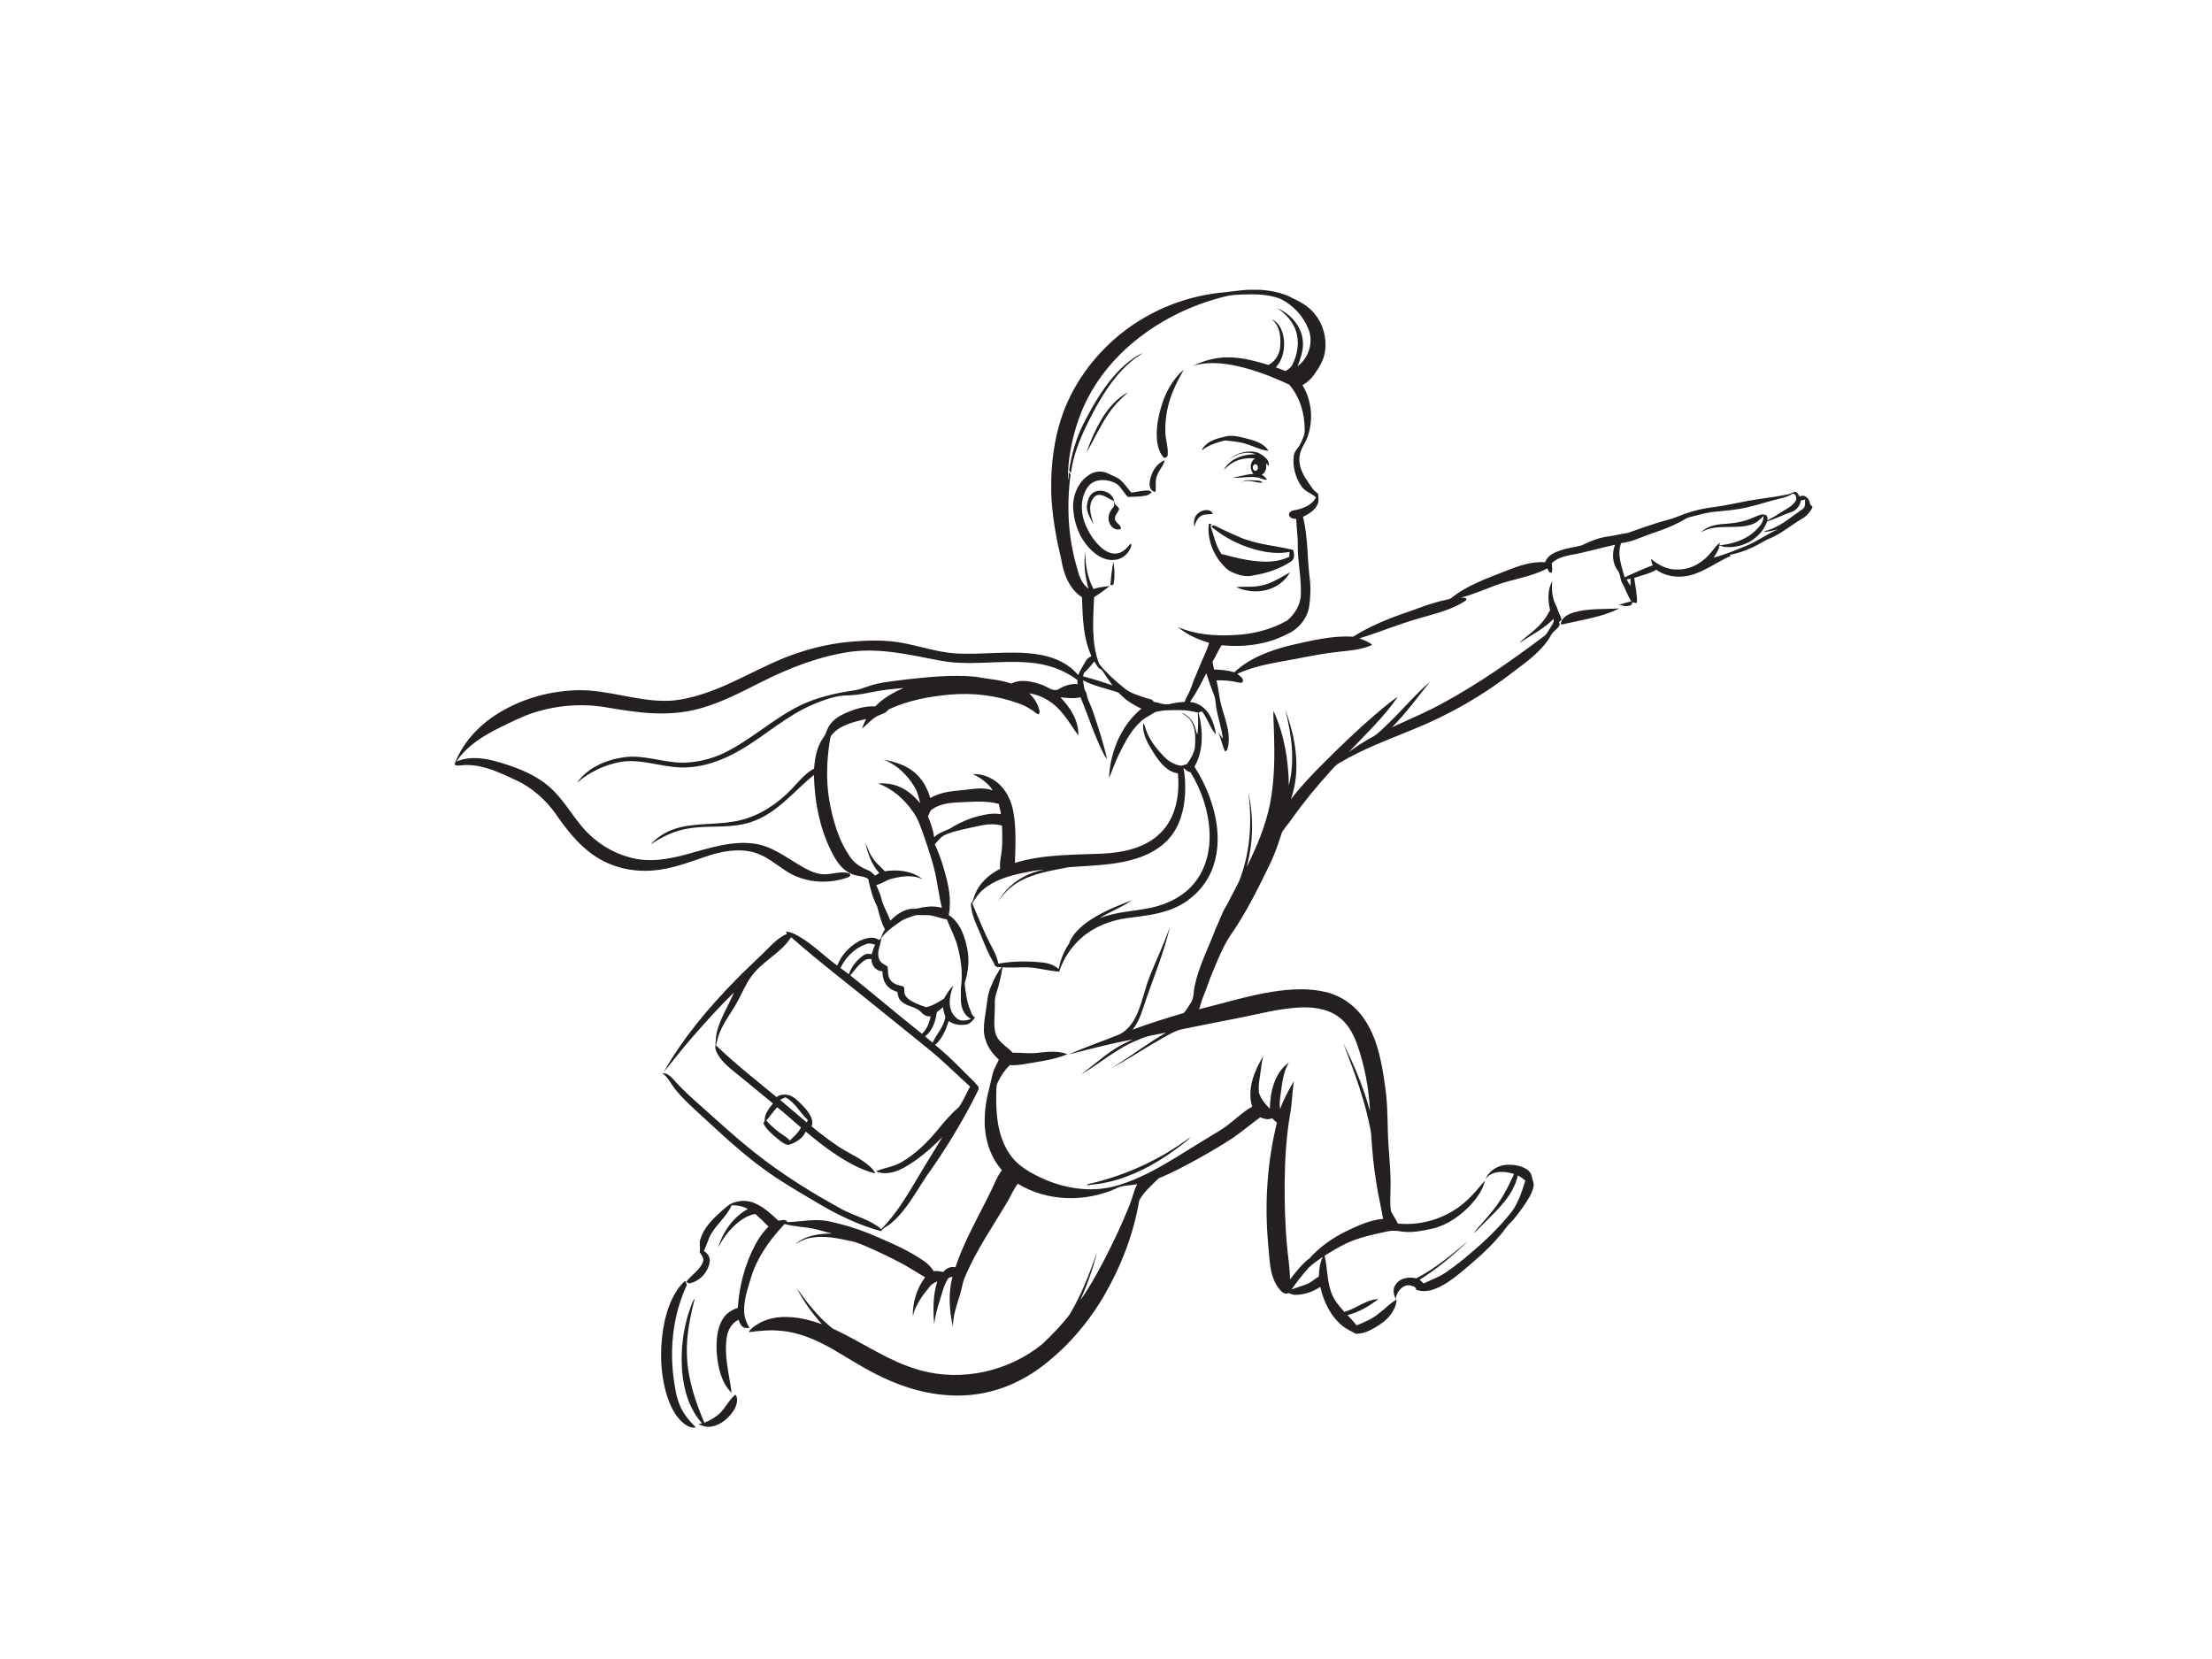 <?xml version="1.0" encoding="utf-8"?>
<!-- Generator: Adobe Illustrator 17.0.0, SVG Export Plug-In . SVG Version: 6.00 Build 0)  -->
<!DOCTYPE svg PUBLIC "-//W3C//DTD SVG 1.1//EN" "http://www.w3.org/Graphics/SVG/1.1/DTD/svg11.dtd">
<svg version="1.1" id="Layer_1" xmlns="http://www.w3.org/2000/svg" xmlns:xlink="http://www.w3.org/1999/xlink" x="0px" y="0px"
	 width="800px" height="600px" viewBox="0 0 800 600" enable-background="new 0 0 800 600" xml:space="preserve">
<g id="_x23_242021ff">
	<path fill="#242021" d="M451.32,104.805h4.255c4.218,0.272,8.485,1.087,12.2,3.188c2.97,1.343,5.828,3.114,7.859,5.717
		c2.879,3.579,4.144,8.365,3.649,12.908c-0.346,3.398-2.191,6.38-4.164,9.078c-1.079,1.475-2.459,2.718-4.061,3.6
		c4.045,6.627,4.209,15.54,0.148,22.192c-1.314,2.286-1.656,5.124-0.82,7.636c0.795,2.764,2.587,5.066,4.193,7.402
		c0.552,0.844,1.367,1.45,2.154,2.068c0.078,1.269,0.346,2.62-0.222,3.818c-1.005,2.199-3.196,3.485-5.276,4.514
		c1.866,7.204,1.495,14.704,2.418,22.036c0.461,3.456,0.334,6.973-0.181,10.416c-0.717,4.457-3.975,8.304-8.106,10.025
		c-7.179,3.744-15.561,4.757-23.543,3.962c-1.302,1.882-2.088,4.045-3.303,5.976c0.189,0.931,0.379,1.87,0.568,2.805
		c2.475,0.049,4.963,0.276,7.348,0.98c5.602-5.256,13.061-7.933,20.388-9.766c7.406-1.648,14.914-3.579,22.563-3.085
		c6.211-3.95,13.09-6.681,20.034-9.045c4.448-1.594,8.872-3.328,13.518-4.275c0.725-0.165,1.508-0.28,2.092-0.795
		c5.68-4.518,12.632-6.911,19.292-9.568c4.613-1.825,9.457-3.616,14.51-3.242c0.811-2.537,3.476-3.637,5.799-4.395
		c2.401-0.816,4.955-1.038,7.389-1.709c2.99-1.433,6.092-2.743,9.399-3.213c2.463-0.268,4.852-0.964,7.307-1.302
		c3.715-1.359,7.467-2.64,11.248-3.818c2.092-0.667,4.267-1.087,6.31-1.923c4.008-1.623,8.184-2.891,12.48-3.447
		c3.344-0.387,6.648-1.071,9.951-1.718c5.869-1.322,11.891-1.783,17.781-3.007c0.877-0.165,1.664-0.605,2.492-0.939
		c0.993-0.136,1.4,1.038,1.899,1.685c1.911-0.997,3.637,0.886,3.732,2.739c0.28,0.325,0.564,0.647,0.861,0.968v0.292
		c-0.754,1.475-1.816,2.809-3.213,3.719c-4.053,2.344-7.649,5.449-11.957,7.364c-2.401,0.898-4.457,2.484-6.817,3.464
		c-2.55,1.133-5.202,2.117-7.97,2.529c0.128,0.091,0.383,0.28,0.511,0.371c-5.116,2.212-9.622,5.812-15.104,7.15
		c-4.016,0.894-8.522,0.371-11.895-2.109c-2.463,1.47-5.309,2.035-7.995,2.961c0.383,3.011,1.116,6.022,0.972,9.07
		c-0.577-0.082-1.141-0.161-1.709-0.243c0.037,0.717-0.47,1.203-1.174,1.232c-1.19,0.362-2.397-0.07-3.55-0.334
		c1.45-0.494,2.92-0.927,4.415-1.264c-1.425-2.101-2.134-4.564-3.377-6.763c-0.77-1.322-0.49-3.04-1.479-4.251
		c-1.985-2.644-2.241-6.401-1.054-9.428c-5.486,1.124-10.832,2.842-16.368,3.736c-2.352,0.486-4.765,1.223-6.52,2.945
		c0.062,1.075,0.338,2.187,0.033,3.25c-0.861,0.692-1.318-0.816-1.627-1.392c-5.968,3.192-12.838,3.851-19.099,6.273
		c-4.016,1.479-7.945,3.242-12.109,4.284c0.688,0.144,2.414-0.235,1.808,1.017c-4.79,3.242-10.519,4.625-16.01,6.215
		c-7.665,2.084-15.001,5.202-22.596,7.517c1.606,0.651,3.382,1.12,4.658,2.372c-3.555,1.602-7.476,1.998-11.31,2.385
		c-5.507,0.544-10.944,1.598-16.364,2.673c-7.126,1.343-14.449,2.298-21.088,5.392c0.778,0.77,2.29,1.421,2.018,2.723
		c-0.276,0.787-1.207,0.47-1.8,0.371c-2.533-0.61-5.14-0.799-7.739-0.745c0.519,2.249,0.848,4.531,1.207,6.808
		c1.063,5.536,3.962,10.907,3.064,16.681c-0.272,0.758-0.165,2.167-1.256,2.154c-0.989-2.278-1.413-4.774-2.508-7.023
		c0.61,0.824,1.182,1.672,1.755,2.529c-0.358-3.625-1.557-7.076-2.257-10.631c-0.375-1.783-0.235-3.67-0.972-5.367
		c-1.017-2.533-1.874-5.128-2.735-7.719c-1.788,3.55-3.608,7.105-5.869,10.375c3.139,0.255,5.915,2.43,7.303,5.202
		c1.042,2.051,1.821,4.267,2.031,6.569c-2.212-2.455-2.937-5.849-5.083-8.361c-0.297,0.111-0.886,0.329-1.178,0.437
		c1.61,6.417,1.944,13.662-1.479,19.573c4.325,6.751,7.36,14.42,8.196,22.423c0.61,5.964-0.189,12.216-3.118,17.517
		c-3.068,5.597-8.324,9.914-14.362,11.957c-4.868,1.709-10.033,2.204-15.116,2.875c-6.009,0.82-11.916,3.122-16.496,7.163
		c-3.686,3.25-6.524,7.496-8.023,12.183c-4.246-0.239-8.357-1.648-12.632-1.561c-2.628,0.033-5.26,0.161-7.892,0.012
		c-0.49,3.242-1.252,6.442-2.265,9.56c-0.725,1.956-0.4,4.078-0.519,6.116c-0.066,2.999-0.548,6.145,0.552,9.02
		c1.227,2.685,3.999,4.09,5.939,6.191c3.052-0.078,6.108,0.42,9.156,0.025c3.526-0.375,7.233-0.82,10.626,0.494
		c-3.781,1.631-7.875,2.315-11.916,2.982c-2.961,0.453-5.915,1.194-8.934,0.988c-1.796,1.783-3.254,3.888-4.312,6.186
		c-0.762,1.549-0.465,3.332-0.581,4.996c-0.086,7.22,0.688,14.918,4.897,21.022c3.048,4.535,8.065,7.126,12.933,9.259
		c8.225,3.476,17.686,4.642,26.311,1.965c7.315-2.158,14.025-5.91,20.52-9.836c5.412-3.394,10.886-6.689,16.339-10.025
		c4.143-2.471,7.352-6.215,11.578-8.563c-1.989-6.331,0.799-12.925,4.024-18.329c-0.338,1.388-0.634,2.788-0.783,4.209
		c-0.325,3.015-1.149,6.026-0.791,9.074c0.663,2.298,2.307,4.127,3.921,5.82c0.144-6.075,1.652-12.987,6.895-16.722
		c-2.261,3.723-2.463,8.159-3.101,12.356c-0.227,1.491-0.276,3.007-0.058,4.506c1.211-3.579,3.097-6.845,4.959-10.116
		c-0.605,3.958-0.626,7.978-1.351,11.92c-1.438,8.308-1.903,16.751-1.973,25.17c-0.037,7.018,0.148,14.041,0.713,21.039
		c0.342,4.539,1.19,9.037,1.223,13.6c2.129-2.747,4.259-5.548,7.051-7.665c3.666-4.049,8.163-7.29,13.061-9.687
		c4.284-2.096,8.74-4.135,13.543-4.592c-0.684-4.23-1.767-8.382-2.368-12.628c-1.042-6.018-1.578-12.101-1.956-18.189
		c-1.882-11.277-5.972-22.011-10.05-32.637c3.921,7.863,7.36,16.01,9.638,24.515c-0.404-8.308-1.936-16.566-4.733-24.404
		c-1.442-3.909-3.612-7.793-7.191-10.112c-4.057-2.685-9.111-3.237-13.86-2.966c-7.521,0.432-14.815,2.447-22.18,3.876
		c-6.574,1.302-13.155,2.554-19.717,3.909c-2.504,0.457-4.695,1.841-6.907,3.023c-6.458,3.62-12.616,7.756-19.124,11.286
		c6.763-4.193,13.11-9.024,19.989-13.04c-3.34,0.75-6.837,1.034-9.943,2.578c-7.694,2.908-13.864,8.538-20.895,12.641
		c5.49-4.094,10.528-8.958,16.838-11.813c0.655-0.317,1.31-0.63,1.969-0.947c-7.834,1.507-15.577,3.447-23.279,5.507
		c6.075-2.71,12.393-4.852,18.551-7.36c3.139-1.619,5.194-4.72,6.512-7.904c1.816-4.432,2.71-9.173,4.539-13.596
		c2.344-5.807,5.078-11.459,7.084-17.394c-1.948,8.682-5.387,16.928-8.295,25.314c-1.479,4.069-2.451,8.46-5.194,11.928
		c6.067-2.298,12.286-4.168,18.493-6.038c1.013-1.075,1.693-2.418,2.525-3.629c1.273-1.812,0.918-4.123,1.425-6.174
		c1.532-7.241,5.025-13.843,7.612-20.73c1.372-2.76,2.195-5.775,3.921-8.349c1.458-2.933,3.077-5.787,4.51-8.732
		c3.995-10.112,4.835-21.274,3.353-31.991c2.051,8.806,1.726,18.143-0.618,26.863c3.658-7.323,6.895-14.951,8.489-23.016
		c1.709-8.81,1.676-17.839,1.384-26.768c-0.041-2.241-0.284-4.481-0.157-6.722c3.847,8.423,5.445,17.731,5.556,26.953
		c2.302-9.024,1.005-18.506-1.33-27.378c3.872,10.211,5.795,21.863,2.068,32.403c3.695-4.815,7.888-9.214,12.196-13.481
		c5.993-5.968,12.08-11.85,18.514-17.34c2.611-2.142,5.116-4.44,7.966-6.261c-5.054,7.385-11.619,13.539-17.752,19.997
		c2.92-2.101,5.931-4.073,9.107-5.77c2.187-1.458,3.971-3.435,5.878-5.231c4.86-4.72,9.21-9.976,14.379-14.371
		c-4.514,5.507-8.629,11.372-13.707,16.385c6.207-2.83,12.509-5.49,18.498-8.777c12.925-7.023,24.985-15.503,36.727-24.33
		c0.927-0.741,1.343-1.903,2.002-2.854c0.56-1.005,1.54-1.977,1.194-3.229c-3.579,3.695-8.279,5.943-12.468,8.835
		c1.866-1.994,4.181-3.48,6.162-5.346c2.084-1.878,3.793-4.152,5.054-6.656c-0.803-3.452-1.013-7.307,0.787-10.495
		c-0.33,3.18-0.012,6.541,1.615,9.354c0.428,1.594,1.322,3.003,1.783,4.584c-0.317,0.292-0.626,0.585-0.935,0.881
		c0.062,0.227,0.181,0.68,0.243,0.906c-0.511,1.536-2.261,2.216-3.019,3.625c-3.093,5.667-8.481,9.486-13.522,13.283
		c-11.129,8.699-23.51,15.783-36.608,21.059c-9.082,3.744-18.378,7.154-26.818,12.249c-1.359,0.824-2.294,2.134-3.361,3.27
		c-4.774,5.293-9.321,10.791-13.44,16.615c-1.149,1.709-2.587,3.221-3.678,4.971c-1.174,3.645-2.356,7.307-4.008,10.775
		c-4.399,9.107-8.864,18.25-14.651,26.579c-2.661,3.921-4.362,8.378-6.215,12.711c-1.355,3.134-2.352,6.413-3.678,9.564
		c-0.618,1.433-0.906,2.978-1.466,4.432c8.913-2.183,17.707-4.943,26.789-6.38c6.471-0.98,13.188-1.376,19.581,0.276
		c5.861,1.528,10.919,5.519,14.062,10.664c4.296,6.92,5.721,15.128,6.825,23.069c0.873,5.462,0.877,11.001,1.03,16.516
		c0.173,7.15,1.236,14.272,0.947,21.434c-0.025,2.48-0.247,4.996,0.206,7.451c0.692,1.553,1.792,2.891,2.471,4.461
		c9.078,0.939,18.563-2.253,25.182-8.571c2.327-2.121,4.279-4.597,6.306-6.994c-0.696,3.34-2.797,6.182-5.021,8.687
		c-3.765,4.016-8.477,7.397-13.889,8.707c-3.896,0.861-7.953,1.68-11.94,0.951c-1.462-0.239-2.974-0.227-4.424,0.058
		c-4.984,1.108-10.058,2.101-14.712,4.275c-2.772,1.31-5.387,2.912-8.003,4.502c1.091,4.407,0.816,9.09,2.434,13.374
		c0.98,2.677,2.826,4.91,4.741,6.977c4.234-1.203,7.789-4.448,12.295-4.671c-3.332,2.591-7.072,4.794-11.195,5.824
		c1.162,1.186,2.269,2.426,3.316,3.715c2.854-1.178,5.77-2.364,8.135-4.411c2.162-1.59,3.983-3.653,6.343-4.955
		c-0.264,3.806-2.908,6.961-5.981,8.991c-2.624,1.734-5.56,3.472-8.81,3.394c-1.545-0.803-3.118-1.615-4.547-2.611
		c-4.452-3.517-7.076-8.897-8.287-14.35c-2.636,1.8-5.795,2.863-8.995,2.908c-0.89,0.037-1.693-0.379-2.504-0.659
		c-1.767,0.848-2.986-1.067-3.934-2.249c-3.044-4.531-2.854-10.223-3.419-15.437c-1.343-14.692-0.362-29.602,3.172-43.939
		c-0.622-0.503-1.211-1.042-1.755-1.619c-1.392,0.729-2.916,0.239-4.255-0.325c-3.39,2.414-6.532,5.153-9.976,7.484
		c-3.946,2.624-8.048,5.004-12.188,7.307c-4.757,2.628-9.539,5.243-14.593,7.261c-2.492,2.521-5.354,4.844-7.043,8.048
		c-2.055,12.307-6.697,24.116-12.966,34.878c-6.001,10.091-13.905,19.099-23.411,26.023c-5.948,4.246-12.756,7.344-19.943,8.744
		c-12.101,2.389-24.717-0.177-35.768-5.359c-6.652-2.994-12.735-7.051-19.045-10.672c-5.705-3.254-11.899-5.943-18.51-6.495
		c-3.859-0.42-7.731,0.025-11.566,0.494c0.523-1.124,1.598-1.812,2.578-2.496c2.858-1.944,6.318-2.871,9.749-2.986
		c4.84-0.185,9.609,1.005,14.14,2.607c-3.53-3.954-6.677-8.283-9.09-13.011c3.785,5.297,7.822,10.577,12.991,14.593
		c10.659,4.885,20.343,12.01,31.772,15.12c15.071,4.135,31.925,0.342,43.997-9.506c3.53-3.328,6.953-6.817,9.893-10.68
		c4.255-7.101,7.274-14.865,9.943-22.674c-1.425,6.005-3.575,11.846-6.067,17.493c3.192-4.391,5.775-9.189,8.332-13.967
		c3.382-6.524,6.582-13.155,9.288-19.993c1.157-2.611,1.643-5.466,2.937-8.028c-2.591,0.614-5.433,0.255-7.793,1.656
		c-11.17,4.959-24.878,4.646-35.385-1.829c-1.417,1.993-2.455,4.214-3.637,6.351c-5.272,8.934-11.261,17.517-15.33,27.102
		c-1.054,2.237-1.26,4.733-2.047,7.06c-1.157,3.645-2.405,7.327-2.451,11.199c-1.281-5.898-1.738-12.146-0.148-18.032
		c-0.659,0.103-1.413,0.206-1.73,0.89c-1.495,2.385-2.035,5.194-2.916,7.83c-0.902,2.714-1.569,5.495-1.961,8.328
		c-0.432-5.136-0.474-10.425,1.124-15.38c-1.005,0.408-1.985,0.935-2.673,1.8c-2.644,3.225-5.293,6.672-6.186,10.845
		c-0.082-5.004,1.429-10.128,4.44-14.152c-3.04-1.734-5.939-3.703-9.045-5.317c-3.649-1.903-7.356-3.695-11.125-5.342
		c-2.117-0.914-4.218-1.919-6.491-2.377c-4.844-1.075-9.881-2.138-14.836-1.199c-1.981,0.329-3.765,1.285-5.486,2.269
		c3.674-3.155,8.674-3.818,13.345-3.843c-2.134-0.474-4.205-1.186-6.335-1.664c-3.583-0.77-7.29-0.799-10.837-1.775
		c-5.12,5.449-9.704,11.648-11.977,18.852c-1.182,3.888-2.57,7.801-2.653,11.908c-0.119,2.43,0.667,4.794,1.977,6.817
		c-0.783-0.012-1.648,0.169-2.335-0.301c-0.939-0.577-1.248-1.693-1.668-2.632c-2.43,1.153-3.847,3.649-4.238,6.236
		c-1.108,6.784,0.898,13.506,1.738,20.199c-3.769-3.723-4.934-9.214-5.371-14.301c-0.222-4.238-0.082-8.822,2.232-12.529
		c1.203-1.956,3.217-3.246,5.379-3.913c0.494-7.995,2.595-15.919,6.388-22.991c1.256-2.352,2.813-4.551,4.724-6.421
		c-1.573-1.553-3.13-3.122-4.786-4.58c-3.971,0.729-7.109,3.534-9.675,6.483c-1.532,1.73-2.714,3.719-3.802,5.746
		c1.771-5.754,5.429-11.104,10.804-14.012c-1.796-0.988-3.835-1.388-5.873-1.339c-1.928,4.378-6.075,7.286-8.081,11.619
		c-0.688,1.627-1.182,3.332-1.985,4.91c1.396,0.853,2.434,2.385,2.105,4.086c-0.638,3.715-3.736,7.027-7.5,7.653
		c-0.329-0.189-0.655-0.375-0.98-0.556c1.821-2.521,4.827-4.127,5.997-7.101c0.655-1.388-0.453-2.595-1.161-3.67
		c0.383-1.569-0.259-3.213,0.305-4.757c1.24-4.024,4.329-7.113,7.381-9.865c1.557-1.24,2.937-2.863,4.938-3.373
		c2.434-0.832,5.157-0.684,7.496,0.383c3.204,1.433,5.828,3.847,8.349,6.236c1.046,0.016,2.747-0.82,3.225,0.531
		c4.897-0.124,9.819-1.31,14.7-0.362c5.787,1.194,11.463,2.961,16.883,5.309c6.174,2.636,12.398,5.326,17.933,9.173
		c1.388,0.943,2.541,2.187,3.443,3.6c1.141-0.103,2.286,0.016,3.394,0.325c1.149-1.252,2.739-2.183,4.494-1.722
		c3.184-9.638,8.378-18.399,12.793-27.485c1.248-2.587,2.245-5.326,4.008-7.628c-4.856-5.474-6.689-13.04-6.149-20.223
		c0.198-5.046,1.755-9.869,2.842-14.758c0.441-1.788,1.495-3.324,2.187-5.008c-3.052-2.702-5.392-6.545-5.4-10.717
		c-0.041-2.315,0.342-4.609,0.7-6.891c0.511-3.056,0.585-6.261,1.981-9.09c0.898-2.451,2.224-4.695,3.732-6.813
		c-0.371,0.025-1.108,0.078-1.479,0.103c-0.235-0.128-0.696-0.383-0.927-0.511c-0.404-1.384-1.33-2.521-1.952-3.798
		c-1.454-2.891-2.521-5.956-3.835-8.909c-1.38-3.151-2.809-6.401-2.933-9.893c0.894-0.626,0.923-1.792,1.306-2.718
		c1.512-4.407,5.202-7.686,9.263-9.753c-0.07-1.318-0.037-2.644,0.202-3.946c0.758-3.843,0.601-7.785,0.503-11.673
		c-2.9-0.857-5.939-0.486-8.831,0.194c-3.835,0.865-7.752,1.507-11.417,2.974c-1.742,0.671-2.863,2.245-4.061,3.592
		c1.388,2.937,2.488,5.997,3.353,9.127c1.549,5.293,2.805,10.902,1.68,16.413c4.131,2.723,5.832,7.739,6.73,12.373
		c0.836,4.115,0.305,8.361-0.984,12.319c0.383,3.27,0.729,6.627,2.031,9.692c0.416,0.984,0.692,2.158,1.738,2.681
		c-0.688,0.914-1.442,1.829-2.463,2.377c-2.36,0.663-5.037,0.346-7.056-1.091c-1.021,3.147-2.356,6.413-4.91,8.637
		c3.546,2.924,6.891,6.083,10.099,9.37c1.804,1.87,3.793,3.567,5.424,5.597c0.383,0.465,0.169,1.112-0.049,1.606
		c-5.346,10.878-11.702,21.245-18.745,31.109c-3.917,5.845-7.224,12.332-12.744,16.879c-1.112,1.021-2.718,1.462-3.522,2.805
		c-7.682-2.059-14.906-5.499-21.764-9.473c-5.523-3.241-11.055-6.471-16.393-10.005c-10.454-6.87-19.486-15.59-28.675-24.004
		c-2.644-2.438-5.268-4.922-7.546-7.715c-1.619-1.965-2.611-4.465-4.765-5.952c1.882-0.082,3.233,1.347,4.374,2.64
		c3.67,4.164,7.937,7.731,12.039,11.446c5.346,4.794,10.692,9.597,16.298,14.095c10.108,8.073,21.109,14.98,32.464,21.15
		c4.625,2.467,9.996,3.571,14.025,7.101c5.251-5.334,9.14-11.788,12.929-18.189c2.961-5.111,6.207-10.05,9.16-15.165
		c-4.115,4.238-8.641,8.163-13.81,11.067c-3.06,1.668-6.829,2.825-10.206,1.376c2.982-1.334,6.351-1.623,9.193-3.295
		c5.157-3.015,9.494-7.245,13.242-11.862c2.356-2.883,4.794-5.709,7.607-8.155c1.598-2.282,2.653-4.91,3.995-7.348
		c-5.202-4.691-10.116-9.708-15.619-14.057c-10.874-8.752-21.686-17.583-32.613-26.266c-5.577-4.469-11.133-8.975-16.488-13.707
		c-3.629,5.754-10.289,8.584-14.276,14.037c-2.138,2.842-3.439,6.178-5.144,9.276c-2.018,3.707-4.687,7.051-6.322,10.964
		c-0.659,1.553-1.021,3.209-1.437,4.844c6.953,6.644,14.506,12.604,21.924,18.703c1.487-1.178,3.575-1.079,5.264-0.432
		c2.117,1.199,3.756,3.081,5.412,4.84c1.302,1.738,2.896,3.925,1.969,6.186c3.147,2.533,6.339,5.021,9.7,7.27
		c3.732,2.475,8.003,4.156,11.343,7.196c0.836,0.725,1.557,1.586,2.059,2.574c-5.453-1.335-10.379-4.234-15.013-7.319
		c-3.546-2.418-6.907-5.091-10.19-7.855c-1.12,2.566-3.633,4.082-6.219,4.835c-1.47-0.136-2.624-1.157-3.732-2.035
		c-2.01-1.66-4.164-3.353-5.346-5.733c0.136-0.375,0.288-0.741,0.461-1.096c-0.095-2.451,1.61-4.308,2.99-6.125
		c-3.439-2.858-6.899-5.696-10.371-8.522c-2.821-2.364-5.906-4.473-8.271-7.327c-0.972-1.236-1.915-2.591-2.216-4.16
		c0.128-2.327,0.14-4.7,0.861-6.94c1.388-4.638,4.074-8.732,5.878-13.205c-5.322,5.272-10.379,10.808-15.277,16.475
		c-3.522,3.971-6.681,8.25-10.112,12.295c6.899-12.155,15.969-22.958,25.697-32.942c4.168-4.358,8.72-8.32,12.917-12.645
		c1.738-1.734,3.641-3.365,5.919-4.349c-0.074-0.218-0.222-0.659-0.301-0.877c1.985,0.235,3.765,1.223,5.453,2.228
		c4.708,2.9,8.6,6.895,13.077,10.108c1.475-3.876,4.518-7.088,8.176-8.995c2.138-0.898,4.873-1.804,6.932-0.251
		c0.148-0.132,0.441-0.4,0.589-0.531c0.395-1.178,0.935-2.298,1.52-3.39c-1.417-2.587-2.035-5.478-2.813-8.287
		c-1.668-3.081-2.451-6.532-3.237-9.91c-1.643-1.124-3.756-0.857-5.548-1.602c-3.031-1.091-5.223-3.662-6.726-6.417
		c-5.078-8.962-7.068-19.379-7.352-29.585c-5.058,4.156-9.42,9.127-14.77,12.933c-3.266,2.331-6.965,4.123-10.915,4.918
		c-6.598,1.4-13.423,0.375-20.046,1.598c-4.848,0.795-9.309,3.015-13.341,5.746c2.805-3.163,6.652-5.301,10.754-6.244
		c7.191-1.705,14.733-0.762,21.904-2.615c7.064-1.763,13.333-5.935,18.325-11.162c2.537-2.669,4.877-5.663,8.159-7.476
		c0.301-3.958,1.05-8.085,3.464-11.347c0.828-1.059,1.05-2.426,1.701-3.583c1.157-2.105,3.13-3.641,5.272-4.667
		c3.641-1.726,7.595-3.089,11.681-2.879c2.891-2.966,6.524-5.062,10.322-6.652c-3.62,0.325-7.249,0.647-10.816,1.363
		c-2.986,0.614-5.997,1.219-9.053,1.314c-4.465-0.103-8.711,1.549-12.777,3.209c-9.741,4.057-17.521,11.434-26.599,16.648
		c-6.388,3.736-13.65,6.351-21.129,6.215c-7.348-0.107-14.49-3.2-21.891-2.035c-5.869,1.063-11.467,3.666-15.944,7.628
		c3.744-5.375,10.186-8.229,16.496-9.206c7.472-1.248,14.7,1.989,22.147,1.878c4.873-0.103,9.7-1.277,14.128-3.295
		c9.77-4.613,17.723-12.225,27.345-17.093c6.355-3.204,13.382-4.77,20.38-5.799c1.726-0.222,3.332-0.931,4.976-1.462
		c4.469-1.561,9.238-1.808,13.889-2.48c8.192-0.89,16.479-1.734,24.717-0.956c4.341,0.844,8.818,1.034,13.036,2.48
		c3.534-1.783,7.665-0.766,11.191,0.511c1.882,0.61,3.6,2.414,5.709,1.639c2.088-1.343,4.51-2.179,7.023-1.956
		c-0.004-0.362-0.012-1.079-0.021-1.437c-5.037-3.872-11.273-5.915-17.575-6.359c-10.812-0.927-21.76,1.355-32.497-0.774
		c-10.412-1.989-21.002-4.531-31.669-3.171c-11.471,1.586-22.39,5.849-32.679,11.038c-6.804,3.419-13.596,7.002-20.924,9.185
		c-4.947,1.499-10.12,2.166-15.281,2.138c-6.619-0.016-13.168-1.104-19.68-2.187c-8.769-1.536-17.896-0.795-26.364,1.915
		c-4.181,1.318-8.061,3.377-12.002,5.256c-6.038,2.999-12.13,6.623-15.911,12.389c5.77-2.418,12.126-0.861,17.806,1.005
		c5.635,1.796,11.207,4.197,15.734,8.081c4.44,3.859,7.43,9.004,11.092,13.543c4.588,5.853,11.038,10.239,18.255,12.105
		c6.763,1.891,13.876,0.626,20.503-1.203c7.933-2.15,16.059-4.988,24.4-3.81c6.236,0.869,11.298,4.864,16.586,7.941
		c2.261,1.335,4.634,2.64,7.27,3.023c3.394,0.552,6.78-1.236,10.149-0.292c0.844,0,0.737,1.273,0.021,1.417
		c-7.43,2.78-16.273,2.096-22.896-2.405c-3.686-2.409-7.142-5.424-11.491-6.565c-5.783-1.553-11.842-0.292-17.381,1.594
		c-6.178,2.105-12.369,4.473-18.934,4.98c-7.439,0.634-15.157-1.149-21.335-5.408c-5.68-3.868-9.955-9.379-13.827-14.968
		c-3.695-5.264-8.691-9.65-14.548-12.348c-5.532-2.554-11.248-5.342-17.468-5.424c-1.503-0.111-3.04,0.503-4.51,0.004v-0.647
		c2.924-7.496,8.633-13.654,15.404-17.884c8.901-5.569,19.408-8.448,29.886-8.534c10.309,0.025,20.186,3.818,30.492,3.855
		c3.876,0.054,7.706-0.704,11.421-1.746c12.917-3.583,24.107-11.393,36.797-15.573c6.376-2.158,13.011-3.559,19.721-4.111
		c5.898-0.486,11.883-0.634,17.731,0.408c6.471,1.161,12.756,3.357,19.346,3.859c9.667,0.614,19.375-1.054,29.017,0.214
		c5.84,0.721,11.784,2.99,15.61,7.64c0.762-1.779,1.742-3.46,2.751-5.107c0.453-0.811,1.236-1.334,2.035-1.771
		c-3.036-6.648-3.18-14.103-3.41-21.278c-4.576-2.937-6.668-8.452-7.48-13.617c-1.738-7.167-3.048-14.465-3.55-21.83
		c-0.428-8.893,0.297-17.892,2.681-26.488c3.394-12.393,10.882-23.49,20.573-31.847c10.639-9.168,24.132-14.947,38.095-16.389
		C444.878,105.567,448.074,104.97,451.32,104.805 M443.564,107.099c-12.15,2.904-23.695,8.485-33.354,16.43
		c-8.934,7.327-16.15,16.899-20.009,27.843c-2.484,7.088-4.053,14.605-3.971,22.13c0.371-0.881,0.227-1.866,0.297-2.788
		c0.218,0.317,0.441,0.643,0.663,0.964c-1.536,11.463-0.881,23.304,2.533,34.384c0.63,2.537,1.709,5.256,3.929,6.8
		c-1.182-4.349-1.866-8.979-1.112-13.46c-0.132,4.695,0.762,9.436,2.924,13.629c1.899-0.692,3.925-0.836,5.91-1.112
		c-1.845,1.413-3.674,2.854-5.68,4.036c-0.321,8.052-1.116,16.459,1.82,24.157c2.632,3.209,5.709,6.075,8.971,8.654
		c2.335,2.014,5.396,2.793,8.258,3.752c0.853,0.329,2.15,0.272,2.488,1.318c2.01,0.227,4.003,1.355,6.034,0.737
		c1.697-0.404,3.431-0.622,5.173-0.725c0.638-1.878,1.825-3.513,2.442-5.4c0.803-2.512,1.969-4.881,2.916-7.34
		c1.091-2.912,2.702-5.61,3.48-8.641c-4.09-1.157-8.032-3.011-11.331-5.717c6.359,2.768,13.431,3.307,20.285,2.933
		c6.693-0.268,13.37-1.911,19.223-5.21c2.854-2.368,5.017-5.869,5.029-9.667c0.206-5.803-1.161-11.512-1.12-17.311
		c0.086-3.291-0.498-6.541-0.552-9.823c-0.993-0.062-2.261-0.177-2.607-1.306c-0.251-1.083,0.964-1.693,1.853-1.821
		c3.04-0.519,6.38-1.751,7.892-4.65c-1.627-1.528-4.003-2.101-5.268-4.024c-2.175-3.139-3.213-7.113-2.784-10.911
		c0.136-1.775,1.693-2.871,2.393-4.399c0.75-1.623,1.672-3.274,1.578-5.12c0.033-5.832-1.763-11.875-5.593-16.343
		c-5.029-2.307-10.169-4.432-15.516-5.882c-6.281-1.755-13.044-2.78-19.416-0.886c3.171-1.442,6.516-2.599,10.005-2.937
		c5.919-0.647,11.792,0.877,17.402,2.607c2.282-1.236,3.913-3.55,4.197-6.145c0.428-3.645,0.078-8.028-3.081-10.433
		c2.541,1.021,3.826,3.76,4.316,6.302c0.684,3.851-0.037,8.205-2.772,11.141c1.174,0.424,2.348,0.848,3.509,1.31
		c1.001-0.585,2.031-1.26,2.529-2.356c1.816-3.649,2.574-8.015,1.306-11.961c-1.124-3.559-3.785-6.413-6.845-8.435
		c4.782,2.039,8.847,6.557,9.296,11.887c0.317,3.176-0.811,6.236-1.907,9.156c4.028-2.974,5.824-8.72,3.938-13.398
		c-1.862-4.741-5.56-8.752-10.136-10.985c-4.304-1.693-9.02-1.742-13.58-1.577C447.531,106.621,445.508,106.617,443.564,107.099
		 M648.162,178.622c-1.24,0.89-2.723,1.277-4.185,1.627c-4.024,0.914-7.92,2.315-11.949,3.213
		c-3.802,0.906-7.702,1.219-11.582,1.586c-3.089,0.21-6.038,1.215-9.037,1.899c-1.405,0.276-2.545,1.174-3.785,1.816
		c-3.139,1.664-6.475,2.912-9.84,4.028c-3.802,1.269-7.43,3.204-11.467,3.62c-1.582,4.123,0.19,8.374,1.244,12.377
		c3.365-1.528,6.742-3.073,10.215-4.37c-0.375-0.721-0.589-1.483-0.647-2.282c2.793,2.397,6.339,4.131,10.108,3.81
		c4.741-0.082,9.037-2.838,11.87-6.508c0.976-1.1,1.763-2.463,3.11-3.159l-0.498,0.947c5.087-0.432,10.351-2.199,13.889-6.042
		c1.182-1.232,2.298-2.747,2.179-4.551c-1.203,1.199-2.459,2.43-4.111,2.978c-5.943,2.129-12.785-0.474-18.415,2.879
		c2.517-2.653,6.368-2.9,9.786-3.126c3.217-0.247,6.413-0.931,9.341-2.315c1.339-0.453,2.797-1.462,4.226-0.758
		c0.708,0.375,0.626,1.232,0.655,1.907c1.825-1.005,3.62-2.068,5.359-3.221c1.775-1.096,3.822-2.084,4.885-3.975
		C649.904,180.134,649.397,178.161,648.162,178.622 M648.013,185.146c-3.036,0.923-5.807,2.55-8.88,3.382
		c-2.265,6.491-9.65,10.375-16.331,9.115l0.066-0.239c-0.507,0.012-1.005,0.029-1.499,0.041l0.523,0.255
		c-0.556,1.405-1.256,2.751-2.171,3.954c3.971-0.96,7.719-2.607,11.504-4.106c4.156-1.676,7.789-4.366,11.879-6.162
		c-1.796,0.486-3.616,0.972-5.486,0.989c1.396-0.564,2.883-0.894,4.234-1.577c3.785-1.767,6.915-4.584,10.363-6.887
		c0.828-0.824,0.585-2.175,0.618-3.233c-0.379,0.078-1.137,0.231-1.516,0.309C651.041,182.848,649.781,184.479,648.013,185.146
		 M588.291,209.563c0.441,0.783,0.886,1.565,1.343,2.344c0.008-0.865,0.041-1.73,0.091-2.591
		C589.366,209.377,588.649,209.501,588.291,209.563 M392.03,243.378c-0.082,0.305-0.251,0.919-0.338,1.223
		c3.587,0.951,7.13,2.047,10.639,3.25c-1.26-1.726-2.463-3.493-3.629-5.28c-0.276-0.461-0.816-0.605-1.236-0.877
		c-0.692-0.721-1.157-1.623-1.689-2.459C394.559,240.643,393.442,242.147,392.03,243.378 M391.708,246.064
		c0.251,1.557,0.272,3.274,1.227,4.613c0.264,2.298,1.586,4.304,2.286,6.491c1.961,5.733,3.863,11.508,5.165,17.435
		c-0.494-0.618-0.91-1.289-1.252-1.998c-3.349-6.565-5.544-13.625-8.328-20.433c-2.405,0.56-4.873,0.276-7.294,0.004
		c3.546,3.719,6.66,8.439,6.491,13.786c-1.932-2.463-3.435-5.239-5.445-7.649c-3.011-3.88-7.377-6.883-12.315-7.537
		c1.709,1.635,3.097,3.67,3.612,6.009c0.338,0.573,0.045,1.841-0.824,1.38c-1.907-1.61-4.09-2.854-6.438-3.703
		c-8.061-2.961-16.788-4.024-25.331-3.225c-7.323,0.68-14.684,2.064-21.41,5.132c-0.696,0.218-1.001,0.943-1.606,1.293
		c-0.914,0.515-1.932,0.799-2.875,1.256c-2.138,1.157-3.756,3.011-5.556,4.605c0.325-1.223,0.865-2.368,1.417-3.497
		c-3.793,0.976-7.867,1.742-10.977,4.3c-0.828,0.77-1.841,1.573-2.022,2.764c-1.207,7.331-1.561,14.865-0.334,22.221
		c1.31,7.513,3.505,15.095,8.073,21.319c1.565,1.932,3.781,3.225,6.055,4.156c0.984,0.375,1.73,1.145,2.434,1.903
		c0.507-0.313,1.021-0.622,1.536-0.923c-2.723-3.031-4.135-6.99-5.021-10.907c0.84,1.639,1.306,3.46,2.348,4.996
		c1.166,2.084,3.114,3.513,4.691,5.247c4.695-0.746,9.996-0.115,13.79,2.953c-3.468-1.763-7.509-1.199-11.133-0.297
		c-2.064,0.408-3.686,1.919-5.762,2.298c0.523,1.429,1.24,2.784,1.672,4.246c0.647,3.069,2.327,5.766,3.447,8.666
		c2.022-2.15,4.683-3.966,7.669-4.3c1.833,0.185,3.555-0.556,5.363-0.704c1.862-0.227,3.756-0.14,5.573,0.35
		c-0.816-3.357-1.289-6.78-1.932-10.169c-0.943-5.367-2.772-10.515-4.489-15.664c-1.199-3.18-2.125-6.561-4.292-9.259
		c-3.052-4.395-7.29-7.974-12.319-9.877c1.895-0.099,3.818-0.016,5.655,0.498c3.863,1.001,7.056,3.625,9.531,6.668
		c-0.465-1.952-0.902-3.946-1.911-5.705c-2.628-4.477-6.561-8.312-11.479-10.149c3.427,0.708,6.899,1.639,9.856,3.583
		c3.641,2.339,6.03,6.261,7.183,10.371c3.723-2.191,8.139-2.533,12.344-2.916c3.394-0.383,6.961-1.067,10.264,0.173
		c-1.697-2.714-4.391-4.514-7.187-5.931c3.39-0.095,6.78,1.199,9.296,3.472c2.871,2.574,4.592,6.232,5.305,9.984
		c1.133,6.162,0.811,12.459,0.601,18.683c10.293-3.171,21.175-2.875,31.814-3.353c7.459-0.387,15.47-2.047,20.915-7.554
		c5.593-5.536,6.944-13.946,6.207-21.492c-3.773-0.49-6.318-3.695-8.287-6.66c-2.166-3.427-4.704-7.171-4.226-11.434
		c0.564,0.535,0.597,1.359,0.865,2.055c1.186,3.608,3.522,6.705,6.108,9.432c1.759,2.006,4.069,3.53,6.751,3.88
		c0.675-0.194,1.351-0.391,2.031-0.581c1.326-1.767,2.463-3.748,2.916-5.927c0.21-3.258,0.42-6.854-1.429-9.72
		c-0.824-1.372-2.282-2.109-3.505-3.06c1.923,0.795,3.6,2.237,4.485,4.144c0.671,1.219,0.758,2.648,1.322,3.909
		c0.412-2.644,0.272-5.33,0.202-7.995c-2.072-0.511-4.185-0.886-6.322-0.881c-3.048-0.016-6.17-0.107-9.131,0.713
		c-1.738,1.161-3.732,1.965-5.251,3.439c-1.956,1.788-3.559,3.933-4.885,6.219c-2.043,3.53-3.814,7.22-5.289,11.022
		c-0.404,1.026-0.7,2.105-1.277,3.056c0.482-9.379,4.354-18.934,11.734-24.972c-2.673-1.248-5.256-2.784-7.336-4.905
		c-0.482-0.457-0.927-1.013-1.606-1.17C399.794,248.918,395.535,248.065,391.708,246.064 M427.987,277.725
		c0.696,2.982,0.7,6.075,0.618,9.119c-0.264,5.968-1.919,12.171-6.022,16.681c-4.242,4.584-10.305,6.99-16.319,8.184
		c-6.499,1.293-13.147,1.442-19.733,1.911c-6.248,1.252-12.789,2.166-18.358,5.486c-2.883,1.685-5.227,4.135-7.126,6.854
		c3.377-6.013,9.675-10.211,16.438-11.36c-2.521,0.016-4.98,0.634-7.447,1.079c-5.14,1.087-10.445,2.603-14.515,6.092
		c-1.652,1.355-2.768,3.196-3.88,4.988c1.767,4.115,3.447,8.266,5.338,12.328c1.429,3.114,3.468,6.013,4.09,9.436
		c5.256-0.956,10.639-0.976,15.94-0.42c2.138,0.227,4.275,0.91,5.902,2.368c0.552-3.279,1.853-6.397,3.686-9.16
		c1.071-3.027,3.435-5.363,5.91-7.307c5.025-3.789,10.948-6.112,16.755-8.406c-3.596,2.652-7.92,4.078-11.652,6.516
		c6.059-2.426,12.669-2.5,18.975-3.88c5.91-1.302,11.656-4.218,15.478-9.016c4.065-5.004,5.643-11.636,5.392-17.987
		c-0.313-7.76-2.854-15.367-6.907-21.966C429.457,279.175,428.794,278.334,427.987,277.725 M337.159,292.693
		c-0.931,0.54-1.059,1.709-1.557,2.578c1.059,2.405,1.845,4.926,2.269,7.525c1.545-1.532,3.612-2.199,5.556-3.044
		c4.296-2.764,9.164-4.621,14.222-5.346c1.45-0.218,2.92-0.148,4.37,0.054c-0.239-1.252-0.49-2.496-0.807-3.723
		c-4.37-1.186-8.934-0.795-13.394-0.601C344.165,290.267,340.236,290.481,337.159,292.693 M325.041,333.699
		c-2.269,1.635-4.671,3.229-6.289,5.556c-0.243,2.537-1.8,5.066-0.816,7.636c0.478,1.384,1.928,1.915,3.056,2.644
		c0.284,1.578-0.058,3.361,0.947,4.757c0.964,1.582,2.871,1.985,4.531,2.414c0.787,0.231,0.498,1.236,0.601,1.845
		c-0.082,1.355,0.956,2.409,1.989,3.118c1.788,1.19,3.839,1.886,5.849,2.595c2.409-0.461,4.452-1.845,6.508-3.093
		c0.968-1.631,1.874-3.34,3.328-4.613c-1.437,3.616-2.249,8.567,0.993,11.463c1.405,1.573,3.723,1.137,5.478,0.486
		c-2.669-1.26-3.736-4.308-3.711-7.084c0.078-1.919-0.152-3.843,0.206-5.742c0.404-4.444-0.222-8.934-1.343-13.234
		c-0.89-3.476-2.615-6.644-3.95-9.951c-2.504-0.334-4.827-1.61-7.393-1.524c-1.24,0.029-2.484-0.091-3.719,0.008
		C329.127,331.64,326.878,332.299,325.041,333.699 M313.225,341.455c-4.098,1.421-7.418,4.765-9.259,8.641
		c1.03,0.725,2.039,1.479,3.04,2.249c0.923-2.735,2.834-5.087,5.161-6.759c0.89-0.708,2.039-0.746,3.101-0.474
		c0.321-1.174,0.68-2.344,1.24-3.431C315.449,341.352,314.299,340.994,313.225,341.455 M312.738,347.292
		c-2.117,1.417-3.616,3.526-5.214,5.47c8.691,6.965,17.171,14.189,25.899,21.113c1.825-1.619,2.685-3.975,3.184-6.298
		c-1.359,0.169-2.562-0.461-3.419-1.466c-1.915-2.101-5.103-2.014-7.15-3.917c-1.03-0.848-1.343-2.183-1.466-3.443
		c-1.462-0.457-2.912-1.157-3.859-2.401c-1.17-1.425-1.524-3.303-1.594-5.099c-2.41,0.016-3.962-2.204-3.971-4.448
		C314.324,346.838,313.439,346.785,312.738,347.292 M338.827,366.057c-0.47,3.221-1.516,6.73-4.271,8.732
		c0.894,0.795,1.812,1.565,2.751,2.315c1.396-3.184,4.164-5.824,4.584-9.391c-0.387-1.137-0.75-2.286-0.811-3.489
		C340.367,364.879,339.618,365.497,338.827,366.057 M282.136,397.772c3.213,2.723,6.405,5.474,9.646,8.163
		c0.099-0.218,0.292-0.651,0.387-0.869c-2.879-2.55-4.572-6.421-8.143-8.209C283.404,397.179,282.774,397.479,282.136,397.772
		 M277.136,405.251c1.886,2.129,4.078,3.987,6.475,5.515c0.754,0.474,1.425,1.067,2.047,1.705c1.499-1.433,3.093-2.809,4.024-4.712
		c-2.891-2.405-5.635-4.988-8.592-7.315C279.664,401.96,278.524,403.707,277.136,405.251 M473.306,458.495
		c-2.224,2.488-4.292,5.107-6.186,7.85c1.82-0.688,3.695-1.223,5.503-1.932c1.643-0.618,2.875-1.915,4.387-2.764
		c0-2.434,0.342-4.881,1.388-7.097C476.638,455.785,474.859,457.008,473.306,458.495z"/>
	<path fill="#242021" d="M401.21,137.994c3.324-4.201,7.286-8.085,12.163-10.425c-1.112,0.98-2.451,1.652-3.583,2.603
		c-5.795,4.609-9.976,10.878-13.534,17.287c-3.958,7.439-7.9,15.19-8.93,23.654c-0.222-0.325-0.437-0.651-0.651-0.98
		c0.861-5.729,2.434-11.38,5.025-16.578C394.456,148.135,397.454,142.797,401.21,137.994z"/>
	<path fill="#242021" d="M419.943,147.2c1.483-5.091,4.065-10.009,8.159-13.477c-1.318,2.422-2.665,4.835-3.715,7.389
		c-2.047,4.765-3.073,9.976-2.924,15.161c0.062,2.788,1.116,5.494,0.853,8.299c-0.049,0.671-0.972,1.343-1.553,0.803
		c-1.326-1.491-1.928-3.489-2.228-5.429C417.974,155.66,418.744,151.315,419.943,147.2z"/>
	<path fill="#242021" d="M398.546,151.352c2.36-3.843,5.457-7.393,9.486-9.539c-2.78,2.492-5.449,5.157-7.463,8.328
		c-2.875,4.234-4.951,8.93-7.496,13.353C394.386,159.252,396.289,155.174,398.546,151.352z"/>
	<path fill="#242021" d="M442.382,158.094c2.463-0.902,5.116-0.325,7.574,0.284c3.2,0.832,6.981,1.619,8.814,4.679
		c-2.512-0.239-4.79-1.388-7.146-2.195c-2.772-1.026-5.746-1.306-8.666-1.569c-2.953,0.754-5.964,1.705-8.382,3.653
		C435.932,159.915,439.367,158.72,442.382,158.094z"/>
	<path fill="#242021" d="M444.54,166.13c2.381-2.022,5.614-3.085,8.728-2.776c1.977,0.161,3.67,1.359,4.971,2.78
		c0.589,0.659,0.614,1.577,0.7,2.41c-0.264-0.227-0.791-0.68-1.054-0.91c0.259,1.557-0.111,3.254-1.553,4.098
		c0.787,0.391,1.409,1.009,1.923,1.718c-1.203,0.251-2.228-0.593-3.377-0.758c-3.015-0.511-6.051,0.264-9.078,0.099
		c2.508-0.478,4.976-1.215,7.533-1.429c-1.487-1.586-1.314-4.366,0.568-5.577c-2.772-0.255-5.655,0.132-8.085,1.561
		c-1.24,0.643-2.15,1.722-3.209,2.599c2.171-4.102,7.154-5.713,11.537-5.655C450.883,163.024,447.263,164.165,444.54,166.13
		 M453.816,167.922c-1.05,0.375-0.927,2.307,0.247,2.372C455.377,170.146,455.187,167.703,453.816,167.922z"/>
	<path fill="#242021" d="M415.807,174.409c0.371-3.27,2.265-6.722,5.429-7.974c-0.408,2.109-2.204,3.608-2.793,5.667
		c-0.824,1.853-0.206,3.888-0.556,5.816C416.162,177.819,415.569,175.85,415.807,174.409z"/>
	<path fill="#242021" d="M393.793,171.81c2.051-1.47,4.889-1.676,7.121-0.494c1.384,0.754,2.97,1.153,4.181,2.204
		c1.573,1.314,2.694,3.06,4.024,4.605c2.22-0.128,4.415-0.947,6.64-0.667c0.21,0.136,0.626,0.412,0.832,0.552
		c-0.618,0.498-1.236,1.079-2.047,1.211c-2.179,0.437-4.411,0.424-6.623,0.507c-1.462-1.405-2.315-3.361-3.909-4.638
		c-3.11-1.874-7.793-2.286-10.355,0.708c-2.809,3.695-2.97,8.872-1.417,13.118c1.314,3.431,3.287,6.689,6.055,9.144
		c1.594,1.384,3.707,2.504,5.882,2.068c2.026-0.371,3.452-1.985,4.691-3.501c0.618,0.437,0.119,1.124-0.041,1.635
		c-0.931,2.216-3.04,3.905-5.445,4.197c-2.809,0.42-5.581-0.811-7.686-2.599c-4.625-3.789-7.101-9.716-7.554-15.581
		C387.796,179.541,389.731,174.47,393.793,171.81z"/>
	<path fill="#242021" d="M449.129,174.318c1.47-0.976,3.299-0.573,4.959-0.56c0.881,0.091,2.002,0.021,2.558,0.857
		C454.137,174.635,451.559,173.284,449.129,174.318z"/>
	<path fill="#242021" d="M395.045,178.408c2.788-2.195,7.842-0.33,7.995,3.39c0.124,1.104,1.8,1.343,1.66,2.512
		c-0.42,1.12-1.536,1.981-1.458,3.27c0.049,1.569,2.319,2.154,2.158,3.69c-1.693,0.811-3.534-0.49-4.123-2.084
		c-0.869-1.858-0.144-4.028,1.153-5.49c0.774-0.659,0.4-1.685,0.375-2.554c-1.759-0.651-3.242-2.047-5.169-2.179
		c-1.606-0.066-2.648,1.487-3.081,2.846c-0.783,2.653,0.235,5.35,0.984,7.879c-1.207-2.29-2.933-4.72-2.36-7.447
		C393.459,180.846,393.895,179.347,395.045,178.408z"/>
	<path fill="#242021" d="M433.687,185.357c1.45-1.046,4.127-1.507,4.98,0.507c-1.557,0.268-3.39-0.14-4.667,1.001
		c-1.182,0.873-1.676,2.29-2.055,3.645C431.57,188.647,431.945,186.415,433.687,185.357z"/>
	<path fill="#242021" d="M437.184,189.368l1.059,0.259c-0.173,0.268-0.605,0.535-0.362,0.894c1.194,3.32,1.792,6.924,3.892,9.852
		c6.038,1.528,12.22,3.229,18.51,2.644c2.072-0.202,4.111-0.745,5.989-1.652c0.029-0.437,0.082-1.318,0.107-1.755
		c-5.692,1.063-11.537-0.305-16.854-2.356c-4.189-1.639-8.081-3.979-11.52-6.87c0.325-0.144,0.655-0.284,0.989-0.42
		c3.052,1.516,6.149,2.941,9.276,4.288c6.145,2.673,12.912,3.064,19.363,4.613c0.56,1.4,0.692,3.435-0.857,4.308
		c-3.938,2.525-8.468,4.135-13.09,4.848c-2.871,0.886-5.919-0.012-8.518-1.297c-1.87-0.906-3.097-2.648-4.387-4.205
		C438.078,198.759,436.612,194.002,437.184,189.368z"/>
	<path fill="#242021" d="M401.614,211.499c0.198-2.793,0.49-5.622,1.063-8.365c0.375,2.5,0.597,5.083,0.14,7.587
		C402.833,211.375,402.273,211.882,401.614,211.499z"/>
	<path fill="#242021" d="M454.866,212.001c4.292-0.502,7.974-2.937,11.644-5.017c-1.166,2.298-3.209,4.074-5.462,5.26
		c-4.304,2.216-9.572,2.08-13.942,0.136C449.672,212.018,452.292,212.405,454.866,212.001z"/>
	<path fill="#242021" d="M569.192,221.487c5.326-1.528,10.931-1.12,16.401-1.417c-5.836,2.933-12.398,3.925-18.72,5.342
		c-0.791,0.082-1.615,0.548-2.381,0.362C564.608,223.344,567.153,222.125,569.192,221.487z"/>
	<path fill="#242021" d="M428.901,412.41c0.577-0.424,1.161-0.84,1.783-1.194c-2.648,2.566-5.733,4.642-8.752,6.747
		c-7.208,4.815-15.244,8.637-23.844,10.07c-1.643,0.305-3.324,0.358-4.963,0.663c0.058-0.107,0.177-0.313,0.239-0.42
		C406.112,425.434,418.295,420.042,428.901,412.41z"/>
	<path fill="#242021" d="M537.23,426.488c1.281-3.118,4.564-5.12,7.875-5.235c2.191-0.07,4.457,0.243,6.425,1.26
		c1.186,0.63,2.307,1.685,2.492,3.085c0.185,1.26,0.964,2.467,0.548,3.773c-0.622,2.611-2.187,4.864-3.686,7.051
		c-1.462,2.055-2.928,4.135-4.728,5.919c-1.446,1.339-2.381,3.106-3.732,4.535c-4.312,5.153-9.477,9.482-14.626,13.761
		c-2.83,2.261-5.816,4.444-9.255,5.667c-2.039,0.725-4.317,0.918-6.372,0.148c0-1.24-1.553-1.388-2.475-1.627
		c-2.648-0.087-4.63,2.479-4.93,4.926c-0.713-1.553-1.203-3.489-0.103-4.992c1.491-2.578,4.868-3.077,7.546-2.422
		c6.899-3.563,12.863-8.6,18.778-13.559c-5.375,5.235-11.191,10.07-17.554,14.066c0.498,0.424,0.989,0.861,1.47,1.322
		c2.648-1.297,5.495-2.232,7.933-3.925c4.77-3.237,9.148-7.014,13.427-10.861c3.369-3.101,6.59-6.376,9.477-9.93
		c3.097-3.497,4.543-8.065,5.923-12.439c-0.836-0.746-1.742-1.396-2.731-1.907c-1.528,7.093-7.093,12.192-12.023,17.105
		c-1.367,1.24-2.5,2.727-3.962,3.859c2.138-2.9,4.757-5.42,6.961-8.279c3.258-3.958,5.569-8.571,7.686-13.209
		C544.162,423.506,539.561,423.172,537.23,426.488z"/>
	<path fill="#242021" d="M240.416,477.619c1.256-5.264,3.303-10.68,7.369-14.42c0.235,0.478,0.449,0.964,0.651,1.466
		c-4.856,10.383-6.281,22.172-4.856,33.498c0.478,3.493,0.984,7.051,2.381,10.318c1.285,2.998,3.435,5.519,5.738,7.793
		c-2.311,0.371-4.267-1.19-5.779-2.739c-2.681-2.904-4.148-6.689-5.181-10.445C238.551,494.794,238.641,485.98,240.416,477.619z"/>
	<path fill="#242021" d="M249.675,472.985c0.461-1.141,0.762-2.401,1.606-3.336c-1.746,6.742-3.163,13.662-2.834,20.664
		c0.288,8.431,3.04,16.525,6.285,24.227c2.624-1.046,5.153-2.562,6.887-4.835c1.388-1.829,2.541-3.863,4.333-5.346
		c1.211,1.425,0.482,3.604-0.222,5.128c-1.833,3.143-4.868,5.902-8.567,6.471c-1.573,0.33-3.122-0.301-4.568-0.84
		c0.317-0.095,0.951-0.288,1.269-0.383c-4.634-5.235-6.66-12.237-7.183-19.087C246.121,487.998,247.089,480.21,249.675,472.985z"/>
</g>
</svg>
